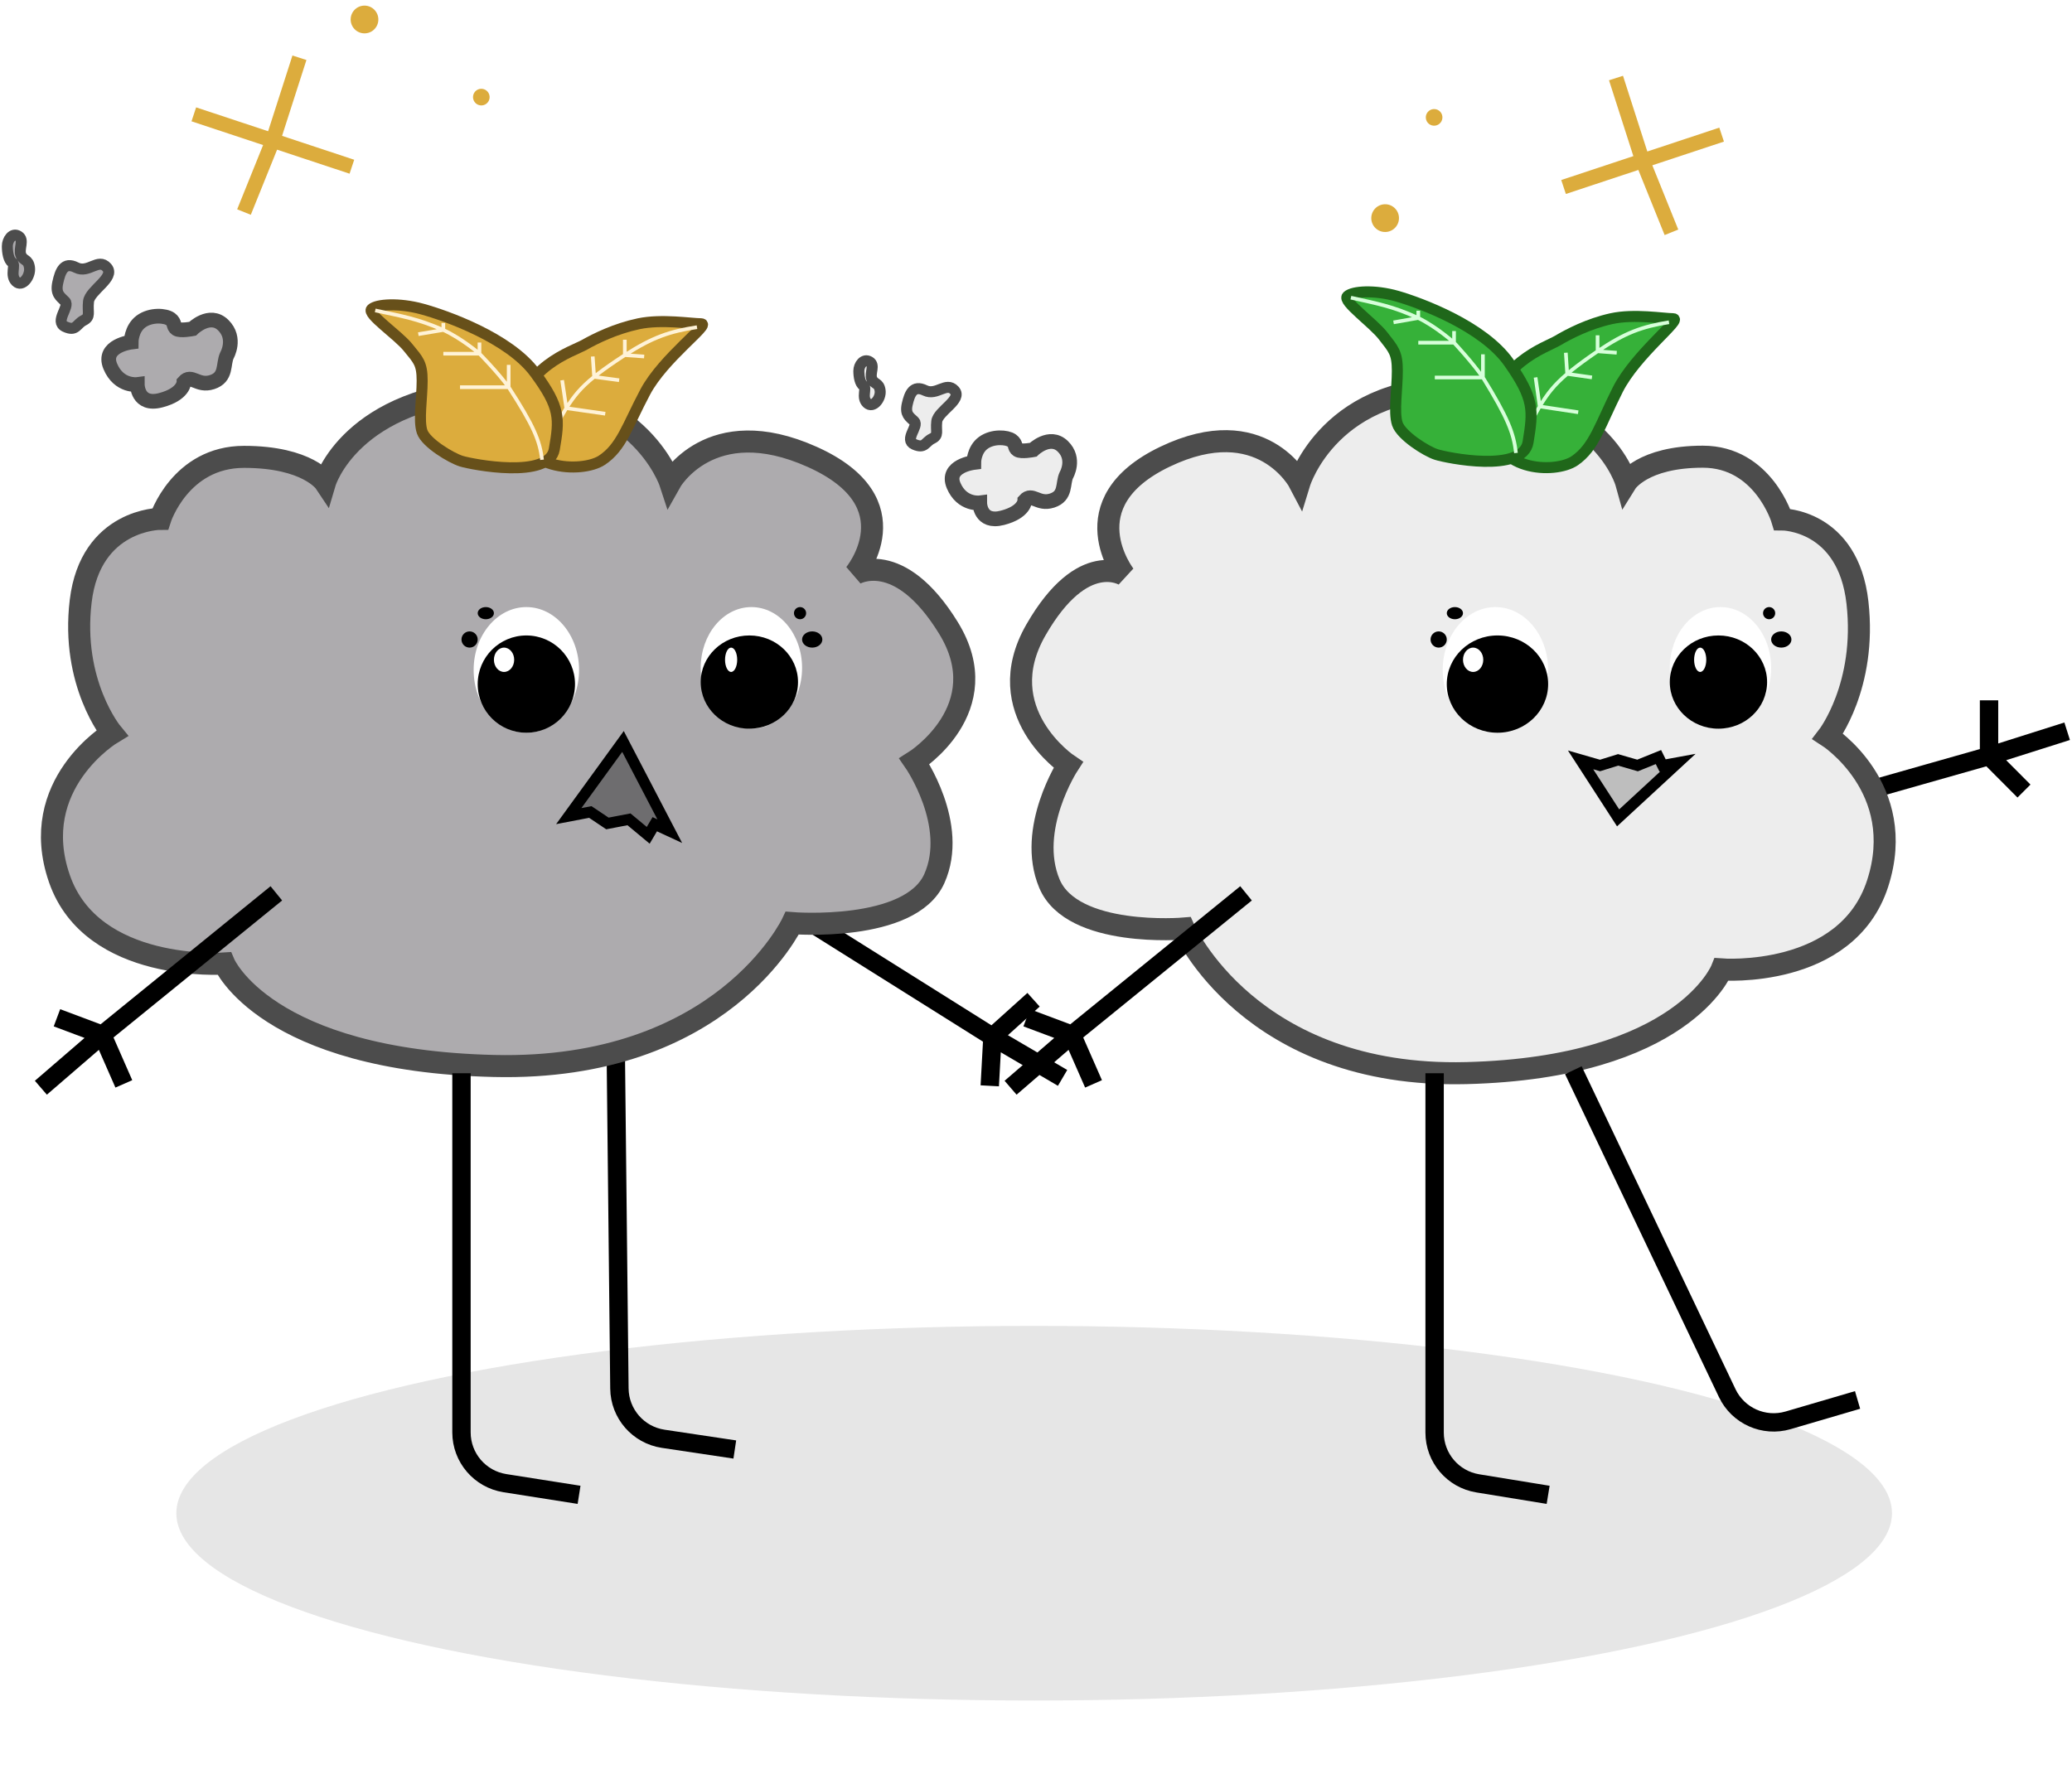 <svg width="564" height="483" viewBox="0 0 564 483" fill="none" xmlns="http://www.w3.org/2000/svg">
<path d="M167.555 280.676L168.603 378.046C168.677 384.92 173.731 390.723 180.53 391.741L200.014 394.658" stroke="black" stroke-width="5"/>
<path d="M482.11 222.682L541.418 205.836M541.418 205.836V190.675M541.418 205.836L550.93 215.382M541.418 205.836L562.68 199.098" stroke="black" stroke-width="5"/>
<path d="M218.325 249.739L270.144 282.28M270.144 282.28L281.334 272.203M270.144 282.28L269.415 295.639M270.144 282.28L289.237 293.48" stroke="black" stroke-width="5"/>
<path d="M442.652 131.4C442.652 131.4 436.064 107.636 399.1 105.78C362.136 103.923 353.718 131.4 353.718 131.4C353.718 131.4 343.471 111.721 317.12 124.345C290.769 136.97 306.14 156.649 306.14 156.649C306.14 156.649 294.795 149.223 281.985 171.501C269.176 193.78 290.769 208.261 290.769 208.261C290.769 208.261 279.423 225.712 285.645 240.564C291.867 255.416 322.243 252.817 322.243 252.817C322.243 252.817 340.177 293.661 399.1 292.176C458.024 290.691 468.637 263.956 468.637 263.956C468.637 263.956 502.674 266.556 511.091 240.564C519.509 214.573 497.55 200.463 497.55 200.463C497.55 200.463 508.163 186.725 505.601 164.075C503.04 141.425 485.106 141.425 485.106 141.425C485.106 141.425 479.983 124.345 463.513 124.345C447.044 124.345 442.652 131.4 442.652 131.4Z" fill="#EDEDED" stroke="#4C4C4C" stroke-width="6"/>
<path d="M88.466 131.361C88.466 131.361 95.424 107.879 134.471 106.044C173.518 104.209 182.41 131.361 182.41 131.361C182.41 131.361 193.235 111.915 221.07 124.39C248.906 136.865 232.668 156.311 232.668 156.311C232.668 156.311 244.653 148.973 258.184 170.987C271.715 193.002 248.906 207.312 248.906 207.312C248.906 207.312 260.891 224.557 254.318 239.233C247.746 253.91 215.658 251.341 215.658 251.341C215.658 251.341 196.714 291.702 134.471 290.234C72.228 288.766 61.017 262.349 61.017 262.349C61.017 262.349 25.063 264.917 16.171 239.233C7.279 213.549 30.475 199.607 30.475 199.607C30.475 199.607 19.264 186.031 21.97 163.649C24.676 141.268 43.62 141.268 43.62 141.268C43.62 141.268 49.032 124.39 66.429 124.39C83.826 124.39 88.466 131.361 88.466 131.361Z" fill="#ADABAE" stroke="#4C4C4C" stroke-width="6"/>
<path d="M182.313 226.305L178.229 224.411L176.445 227.43L171.211 223.079L165.342 224.203L160.683 221.081L154.815 222.205L169.58 201.878L182.313 226.305Z" fill="#6E6D6F" stroke="black" stroke-width="3"/>
<path d="M456.725 207.655L452.562 208.419L451.427 206.126L445.751 208.419L440.453 206.891L435.534 208.419L430.236 206.891L440.453 222.682L456.725 207.655Z" fill="#BEBEBE" stroke="black" stroke-width="3"/>
<path d="M428.27 291.388L470.148 379.299C473.105 385.505 480.13 388.646 486.727 386.712L505.632 381.169" stroke="black" stroke-width="5"/>
<path d="M390.503 292.215V390.059C390.503 396.921 395.477 402.772 402.249 403.876L421.406 407" stroke="black" stroke-width="5"/>
<path d="M125.615 292.215V389.993C125.615 396.884 130.63 402.75 137.437 403.822L157.622 407" stroke="black" stroke-width="5"/>
<path d="M339.173 243.233L291.794 281.738M291.794 281.738L297.661 295.11M291.794 281.738L279.456 277.112M291.794 281.738L275.08 296.159" stroke="black" stroke-width="5"/>
<path d="M75.219 243.233L27.841 281.738M27.841 281.738L33.708 295.11M27.841 281.738L15.503 277.112M27.841 281.738L11.126 296.159" stroke="black" stroke-width="5"/>
<path d="M406.21 113.827C405.767 128.545 423.346 129.103 428.667 125.424C433.988 121.744 435.484 115.748 440.362 106.089C445.24 96.43 458.1 86.772 455.439 86.772C452.778 86.772 444.797 85.392 438.588 86.772C432.38 88.151 427.059 90.911 423.955 92.751C420.851 94.591 406.654 99.109 406.21 113.827Z" fill="#36B139" stroke="#1F671A" stroke-width="3"/>
<path d="M454.3 87.739C447.019 88.94 442.484 90.488 434.862 95.644M419.108 110.665C414.655 118.245 414.835 120.098 413.492 124.894M419.108 110.665C421.145 107.297 422.951 104.891 426.595 101.799M419.108 110.665L429.59 112.246M419.108 110.665L417.984 102.759M434.862 95.644C434.133 96.138 433.376 96.664 432.585 97.226C430.124 98.972 428.185 100.451 426.595 101.799M434.862 95.644L440.073 96.04M434.862 95.644V91.297M426.595 101.799L426.221 96.04M426.595 101.799L433.334 102.759" stroke="#D7FFDA"/>
<path d="M410.712 98.706C417.69 108.632 417.341 111.79 415.946 120.363C414.55 128.936 393.718 124.639 390.927 123.736C388.136 122.834 381.402 118.559 380.356 115.4C379.309 112.242 380.356 105.925 380.356 100.961C380.356 95.998 379.309 95.096 376.517 91.486C373.726 87.876 365.352 82.011 366.748 80.657C368.143 79.304 374.075 78.852 380.356 80.657C386.636 82.462 403.733 88.779 410.712 98.706Z" fill="#36B139" stroke="#1F671A" stroke-width="3"/>
<path d="M412.642 123.341C412.075 117.94 410.349 113.656 403.656 102.787M403.656 102.787C400.777 98.615 395.794 93.3 395.794 93.3M403.656 102.787H390.553M403.656 102.787V96.463M395.794 93.3C395.794 93.3 391.132 89.059 386.06 86.581M395.794 93.3H386.06M395.794 93.3V90.138M386.06 86.581C378.963 83.323 374.911 82.685 367.715 81.047M386.06 86.581L379.321 87.767M386.06 86.581V84.605" stroke="#D7FFDA"/>
<ellipse cx="14.348" cy="17.107" rx="14.348" ry="17.107" transform="matrix(-1 0 0 1 421.406 165.29)" fill="white"/>
<ellipse cx="14.348" cy="17.107" rx="14.348" ry="17.107" transform="matrix(-1 0 0 1 157.622 165.29)" fill="white"/>
<ellipse cx="13.796" cy="13.244" rx="13.796" ry="13.244" transform="matrix(-1 0 0 1 421.406 173.016)" fill="black"/>
<circle cx="13.244" cy="13.244" r="13.244" transform="matrix(-1 0 0 1 156.518 173.016)" fill="black"/>
<circle cx="2.207" cy="2.207" r="2.207" transform="matrix(-1 0 0 1 393.814 171.912)" fill="black"/>
<circle cx="2.207" cy="2.207" r="2.207" transform="matrix(-1 0 0 1 130.029 171.912)" fill="black"/>
<ellipse cx="2.759" cy="3.311" rx="2.759" ry="3.311" transform="matrix(-1 0 0 1 403.747 176.327)" fill="white"/>
<ellipse cx="2.759" cy="3.311" rx="2.759" ry="3.311" transform="matrix(-1 0 0 1 139.962 176.327)" fill="white"/>
<ellipse cx="2.207" cy="1.656" rx="2.207" ry="1.656" transform="matrix(-1 0 0 1 398.229 165.29)" fill="black"/>
<ellipse cx="2.207" cy="1.656" rx="2.207" ry="1.656" transform="matrix(-1 0 0 1 134.444 165.29)" fill="black"/>
<ellipse cx="13.796" cy="16.555" rx="13.796" ry="16.555" transform="matrix(-1 0 0 1 482.11 165.29)" fill="white"/>
<ellipse cx="13.796" cy="16.555" rx="13.796" ry="16.555" transform="matrix(-1 0 0 1 218.325 165.29)" fill="white"/>
<ellipse cx="13.244" cy="12.693" rx="13.244" ry="12.693" transform="matrix(-1 0 0 1 481.006 173.016)" fill="black"/>
<ellipse cx="13.244" cy="12.693" rx="13.244" ry="12.693" transform="matrix(-1 0 0 1 217.222 173.016)" fill="black"/>
<ellipse cx="2.759" cy="2.207" rx="2.759" ry="2.207" transform="matrix(-1 0 0 1 487.628 171.912)" fill="black"/>
<ellipse cx="2.759" cy="2.207" rx="2.759" ry="2.207" transform="matrix(-1 0 0 1 223.844 171.912)" fill="black"/>
<circle cx="1.656" cy="1.656" r="1.656" transform="matrix(-1 0 0 1 483.213 165.29)" fill="black"/>
<circle cx="1.656" cy="1.656" r="1.656" transform="matrix(-1 0 0 1 219.429 165.29)" fill="black"/>
<ellipse cx="1.656" cy="3.311" rx="1.656" ry="3.311" transform="matrix(-1 0 0 1 464.45 176.327)" fill="white"/>
<ellipse cx="1.656" cy="3.311" rx="1.656" ry="3.311" transform="matrix(-1 0 0 1 200.666 176.327)" fill="white"/>
<path d="M52.757 31.134L74.27 38.264M95.784 45.394L74.27 38.264M74.27 38.264L81.507 15.727M74.27 38.264L66.414 57.734" stroke="#DCAC3D" stroke-width="4"/>
<path d="M468.628 36.652L447.114 43.782M425.601 50.913L447.114 43.782M447.114 43.782L439.878 21.245M447.114 43.782L454.97 63.252" stroke="#DCAC3D" stroke-width="4"/>
<ellipse cx="3.774" cy="3.775" rx="3.774" ry="3.775" transform="matrix(0.787 -0.616 0.615 0.789 93.927 4.653)" fill="#DCAC3D"/>
<ellipse cx="3.774" cy="3.775" rx="3.774" ry="3.775" transform="matrix(-0.787 -0.616 -0.615 0.789 382.326 58.734)" fill="#DCAC3D"/>
<ellipse cx="2.264" cy="2.265" rx="2.264" ry="2.265" transform="matrix(0.787 -0.616 0.615 0.789 127.842 26.047)" fill="#DCAC3D"/>
<ellipse cx="2.264" cy="2.265" rx="2.264" ry="2.265" transform="matrix(-0.787 -0.616 -0.615 0.789 393.543 31.566)" fill="#DCAC3D"/>
<path d="M24.094 82.095C24.429 79.014 31.459 75.59 29.115 72.85C26.772 70.111 24.094 74.562 20.746 72.85C17.399 71.138 16.395 73.878 15.725 76.959C15.056 80.041 16.395 80.726 17.734 82.095C19.073 83.465 14.721 87.574 17.734 88.944C20.746 90.313 20.746 88.259 22.755 87.232C24.763 86.204 23.759 85.177 24.094 82.095Z" fill="#ADABAE"/>
<path d="M5.013 64.29C3.339 63.263 2 65.317 2 67.029C2 68.741 2.335 70.796 3.339 71.481C4.343 72.165 2.67 74.905 4.343 76.617C6.017 78.329 8.36 75.247 8.026 72.85C7.691 70.453 6.352 71.138 5.682 69.426C5.013 67.714 6.687 65.317 5.013 64.29Z" fill="#ADABAE"/>
<path d="M24.094 82.095C24.429 79.014 31.459 75.59 29.115 72.85C26.772 70.111 24.094 74.562 20.746 72.85C17.399 71.138 16.395 73.878 15.725 76.959C15.056 80.041 16.395 80.726 17.734 82.095C19.073 83.465 14.721 87.574 17.734 88.944C20.746 90.313 20.746 88.259 22.755 87.232C24.763 86.204 23.759 85.177 24.094 82.095Z" stroke="#4C4C4C" stroke-width="3"/>
<path d="M5.013 64.29C3.339 63.263 2 65.317 2 67.029C2 68.741 2.335 70.796 3.339 71.481C4.343 72.165 2.67 74.905 4.343 76.617C6.017 78.329 8.36 75.247 8.026 72.85C7.691 70.453 6.352 71.138 5.682 69.426C5.013 67.714 6.687 65.317 5.013 64.29Z" stroke="#4C4C4C" stroke-width="3"/>
<path d="M50.069 104.029C52.138 101.678 53.745 105.349 57.755 104.029C61.765 102.71 60.651 99.191 61.765 96.772C61.765 96.772 64.438 92.154 60.762 88.525C57.087 84.897 52.408 89.515 52.408 89.515C52.408 89.515 49.067 90.174 48.065 89.515C47.062 88.855 47.73 87.865 46.394 86.876C45.057 85.886 41.047 85.556 38.374 87.535C35.701 89.515 35.701 93.143 35.701 93.143C35.701 93.143 27.681 94.133 30.02 99.741C32.359 105.349 37.372 104.689 37.372 104.689C37.372 104.689 37.372 110.626 43.721 108.977C50.069 107.328 50.069 104.029 50.069 104.029Z" fill="#ADABAE" stroke="#4C4C4C" stroke-width="4"/>
<path d="M254.987 114.738C255.309 111.924 262.057 108.798 259.808 106.297C257.558 103.796 254.987 107.86 251.774 106.297C248.56 104.734 247.596 107.235 246.953 110.048C246.31 112.862 247.596 113.487 248.881 114.738C250.167 115.989 245.989 119.74 248.881 120.991C251.774 122.241 251.774 120.365 253.702 119.428C255.63 118.49 254.666 117.552 254.987 114.738Z" fill="#EDEDED"/>
<path d="M236.669 98.481C235.063 97.543 233.777 99.419 233.777 100.982C233.777 102.545 234.098 104.421 235.063 105.046C236.027 105.672 234.42 108.173 236.027 109.736C237.633 111.299 239.883 108.485 239.562 106.297C239.24 104.108 237.955 104.734 237.312 103.17C236.669 101.607 238.276 99.419 236.669 98.481Z" fill="#EDEDED"/>
<path d="M254.987 114.738C255.309 111.924 262.057 108.798 259.808 106.297C257.558 103.796 254.987 107.86 251.774 106.297C248.56 104.734 247.596 107.235 246.953 110.048C246.31 112.862 247.596 113.487 248.881 114.738C250.167 115.989 245.989 119.74 248.881 120.991C251.774 122.241 251.774 120.365 253.702 119.428C255.63 118.49 254.666 117.552 254.987 114.738Z" stroke="#4C4C4C" stroke-width="3"/>
<path d="M236.669 98.481C235.063 97.543 233.777 99.419 233.777 100.982C233.777 102.545 234.098 104.421 235.063 105.046C236.027 105.672 234.42 108.173 236.027 109.736C237.633 111.299 239.883 108.485 239.562 106.297C239.24 104.108 237.955 104.734 237.312 103.17C236.669 101.607 238.276 99.419 236.669 98.481Z" stroke="#4C4C4C" stroke-width="3"/>
<path d="M278.956 136.286C280.956 134.046 282.51 137.542 286.386 136.286C290.262 135.029 289.185 131.678 290.262 129.374C290.262 129.374 292.846 124.976 289.293 121.52C285.74 118.064 281.218 122.462 281.218 122.462C281.218 122.462 277.987 123.091 277.018 122.462C276.049 121.834 276.695 120.892 275.403 119.949C274.111 119.007 270.235 118.692 267.651 120.577C265.067 122.462 265.067 125.918 265.067 125.918C265.067 125.918 257.314 126.861 259.575 132.202C261.837 137.542 266.682 136.914 266.682 136.914C266.682 136.914 266.682 142.569 272.819 140.998C278.956 139.427 278.956 136.286 278.956 136.286Z" fill="#EDEDED" stroke="#4C4C4C" stroke-width="4"/>
<g filter="url(#filter0_f_188_2939)">
<ellipse cx="281.5" cy="412" rx="233.5" ry="51" fill="black" fill-opacity="0.1"/>
</g>
<path d="M141.118 114.167C140.67 128.319 158.436 128.856 163.815 125.318C169.193 121.78 170.705 116.014 175.635 106.726C180.565 97.439 193.562 88.151 190.873 88.151C188.184 88.151 180.117 86.824 173.842 88.151C167.568 89.478 162.19 92.131 159.052 93.9C155.915 95.669 141.566 100.014 141.118 114.167Z" fill="#DCAC3D" stroke="#67501A" stroke-width="3"/>
<path d="M189.722 89.081C182.363 90.236 177.779 91.724 170.076 96.683M154.153 111.126C149.653 118.415 149.835 120.197 148.477 124.808M154.153 111.126C156.213 107.887 158.038 105.574 161.721 102.601M154.153 111.126L164.748 112.646M154.153 111.126L153.018 103.524M170.076 96.683C169.339 97.157 168.574 97.663 167.775 98.203C165.288 99.882 163.327 101.304 161.721 102.601M170.076 96.683L175.343 97.063M170.076 96.683V92.502M161.721 102.601L161.342 97.063M161.721 102.601L168.532 103.524" stroke="#FFF3D7"/>
<path d="M145.592 101.5C152.645 111.045 152.292 114.082 150.882 122.325C149.471 130.569 128.417 126.437 125.596 125.569C122.774 124.701 115.969 120.59 114.911 117.553C113.853 114.516 114.911 108.442 114.911 103.669C114.911 98.896 113.853 98.029 111.032 94.558C108.211 91.087 99.747 85.446 101.157 84.145C102.568 82.843 108.563 82.409 114.911 84.145C121.259 85.88 138.539 91.954 145.592 101.5Z" fill="#DCAC3D" stroke="#67501A" stroke-width="3"/>
<path d="M147.542 125.189C146.97 119.996 145.225 115.876 138.461 105.425M138.461 105.425C135.551 101.413 130.515 96.303 130.515 96.303M138.461 105.425H125.217M138.461 105.425V99.344M130.515 96.303C130.515 96.303 125.802 92.225 120.677 89.842M130.515 96.303H120.677M130.515 96.303V93.262M120.677 89.842C113.503 86.709 109.408 86.095 102.135 84.52M120.677 89.842L113.865 90.982M120.677 89.842V87.941" stroke="#FFF3D7"/>
<defs>
<filter id="filter0_f_188_2939" x="28" y="341" width="507" height="142" filterUnits="userSpaceOnUse" color-interpolation-filters="sRGB">
<feFlood flood-opacity="0" result="BackgroundImageFix"/>
<feBlend mode="normal" in="SourceGraphic" in2="BackgroundImageFix" result="shape"/>
<feGaussianBlur stdDeviation="10" result="effect1_foregroundBlur_188_2939"/>
</filter>
</defs>
</svg>
